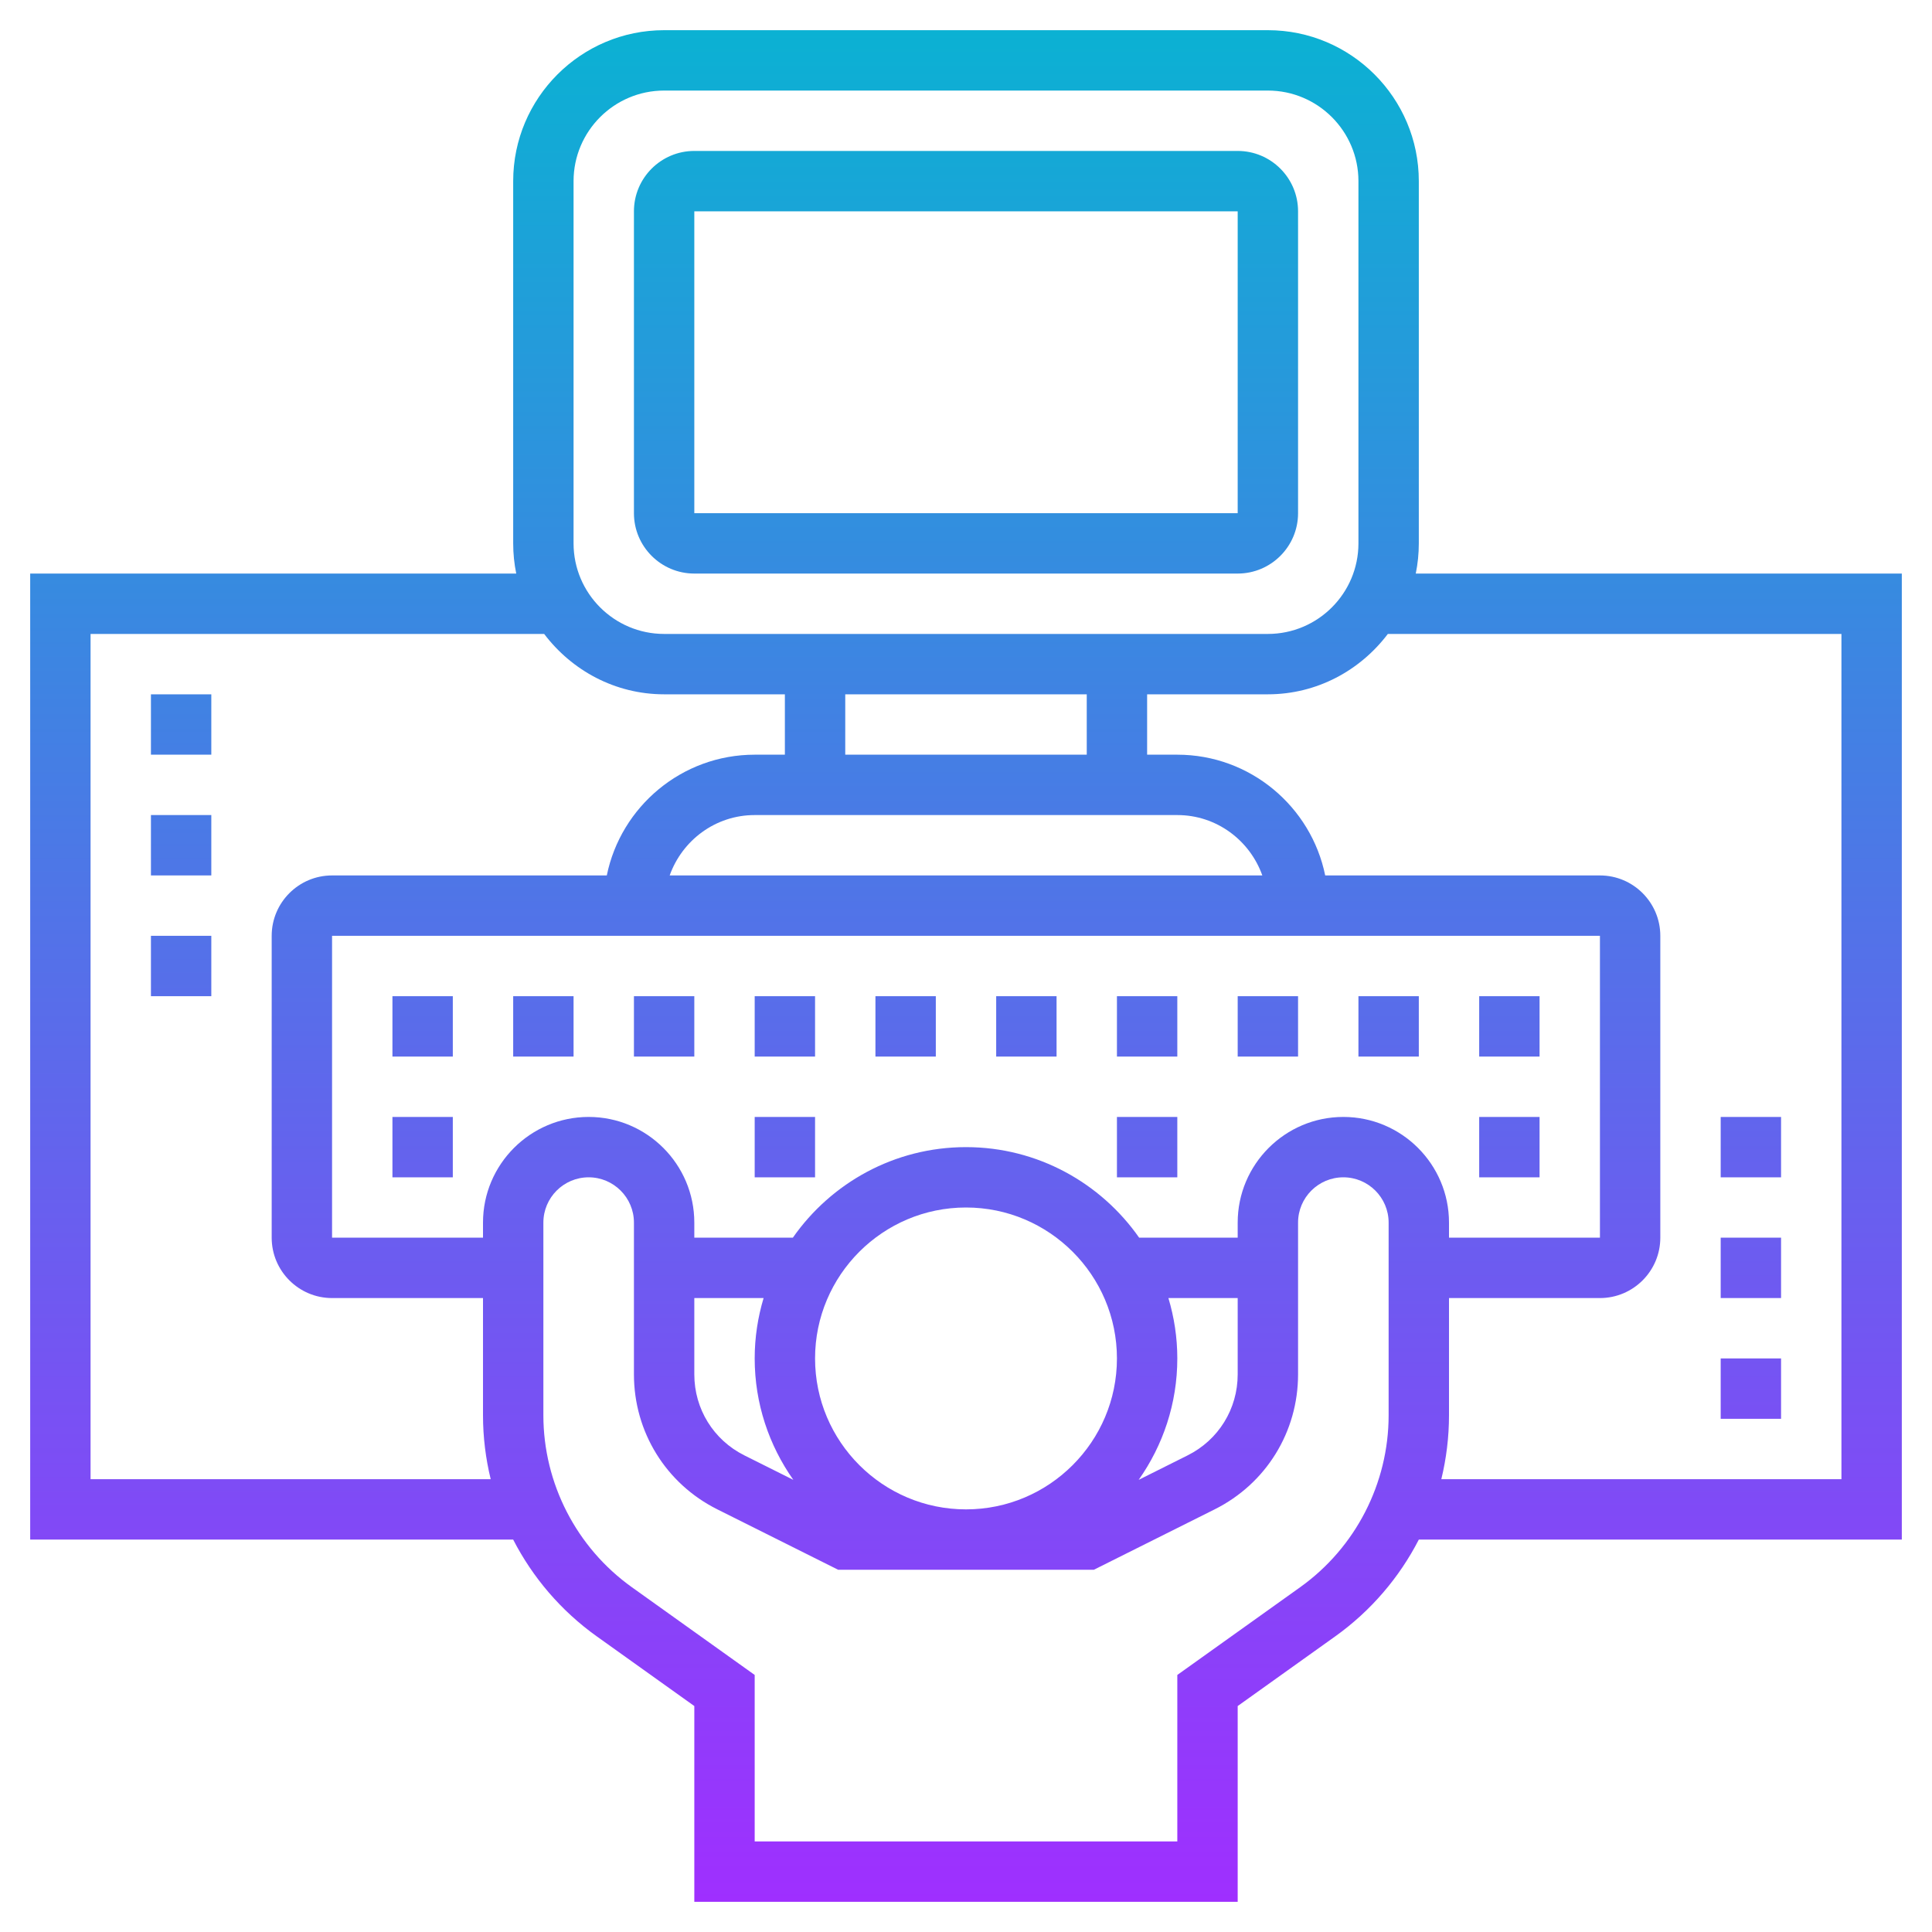 <svg id="Layer_35" enable-background="new 0 0 64 64" height="512" viewBox="0 0 64 64" width="512" xmlns="http://www.w3.org/2000/svg" xmlns:xlink="http://www.w3.org/1999/xlink"><linearGradient id="SVGID_1_" gradientUnits="userSpaceOnUse" x1="32" x2="32" y1="63" y2="1"><stop offset="0" stop-color="#9f2fff"/><stop offset="1" stop-color="#0bb1d3"/></linearGradient><path d="m47 18v-12c0-2.757-2.243-5-5-5h-20c-2.757 0-5 2.243-5 5v12c0 .342.035.677.101 1h-16.101v32h15.999c.647 1.258 1.589 2.364 2.77 3.207l3.231 2.308v6.485h18v-6.485l3.231-2.308c1.18-.843 2.123-1.949 2.77-3.207h15.999v-32h-16.101c.066-.323.101-.658.101-1zm-28-12c0-1.654 1.346-3 3-3h20c1.654 0 3 1.346 3 3v12c0 1.654-1.346 3-3 3h-20c-1.654 0-3-1.346-3-3zm25.5 31c-1.93 0-3.5 1.57-3.5 3.5v.5h-3.264c-1.267-1.811-3.364-3-5.736-3s-4.47 1.189-5.736 3h-3.264v-.5c0-1.93-1.57-3.5-3.5-3.5s-3.5 1.57-3.5 3.5v.5h-5v-10h42v10h-5v-.5c0-1.93-1.57-3.5-3.5-3.5zm-21.5 6h2.295c-.19.634-.295 1.305-.295 2 0 1.497.477 2.883 1.28 4.022l-1.622-.811c-1.023-.511-1.658-1.539-1.658-2.683zm4 2c0-2.757 2.243-5 5-5s5 2.243 5 5-2.243 5-5 5-5-2.243-5-5zm11.705-2h2.295v2.528c0 1.144-.635 2.172-1.658 2.683l-1.622.811c.803-1.139 1.28-2.525 1.28-4.022 0-.695-.105-1.366-.295-2zm-16.521-14c.414-1.161 1.514-2 2.816-2h14c1.302 0 2.402.839 2.816 2zm5.816-4v-2h8v2zm-25 24v-28h15.026c.914 1.207 2.348 2 3.974 2h4v2h-1c-2.414 0-4.434 1.721-4.899 4h-9.101c-1.103 0-2 .897-2 2v10c0 1.103.897 2 2 2h5v3.883c0 .72.088 1.43.255 2.117zm40.069 3.579-4.069 2.906v5.515h-14v-5.515l-4.068-2.906c-1.836-1.311-2.932-3.44-2.932-5.696v-6.383c0-.827.673-1.5 1.5-1.5s1.5.673 1.5 1.5v5.028c0 1.906 1.059 3.62 2.764 4.472l4 2h8.472l4-2c1.705-.852 2.764-2.566 2.764-4.472v-5.028c0-.827.673-1.5 1.5-1.5s1.5.673 1.5 1.5v6.383c0 2.256-1.096 4.385-2.931 5.696zm17.931-31.579v28h-13.254c.166-.687.254-1.397.254-2.117v-3.883h5c1.103 0 2-.897 2-2v-10c0-1.103-.897-2-2-2h-9.101c-.465-2.279-2.484-4-4.899-4h-1v-2h4c1.627 0 3.061-.793 3.974-2zm-38-2h18c1.103 0 2-.897 2-2v-10c0-1.103-.897-2-2-2h-18c-1.103 0-2 .897-2 2v10c0 1.103.897 2 2 2zm0-12h18v10h-18zm-10 26h2v2h-2zm4 0h2v2h-2zm4 0h2v2h-2zm4 0h2v2h-2zm4 0h2v2h-2zm4 0h2v2h-2zm4 0h2v2h-2zm-12 4h2v2h-2zm12 0h2v2h-2zm4-4h2v2h-2zm4 0h2v2h-2zm6 2h-2v-2h2zm-38 2h2v2h-2zm38 2h-2v-2h2zm-46-16h2v2h-2zm0 4h2v2h-2zm0 4h2v2h-2zm54 16h-2v-2h2zm0-4h-2v-2h2zm0-4h-2v-2h2z" fill="url(#SVGID_1_)"/></svg>